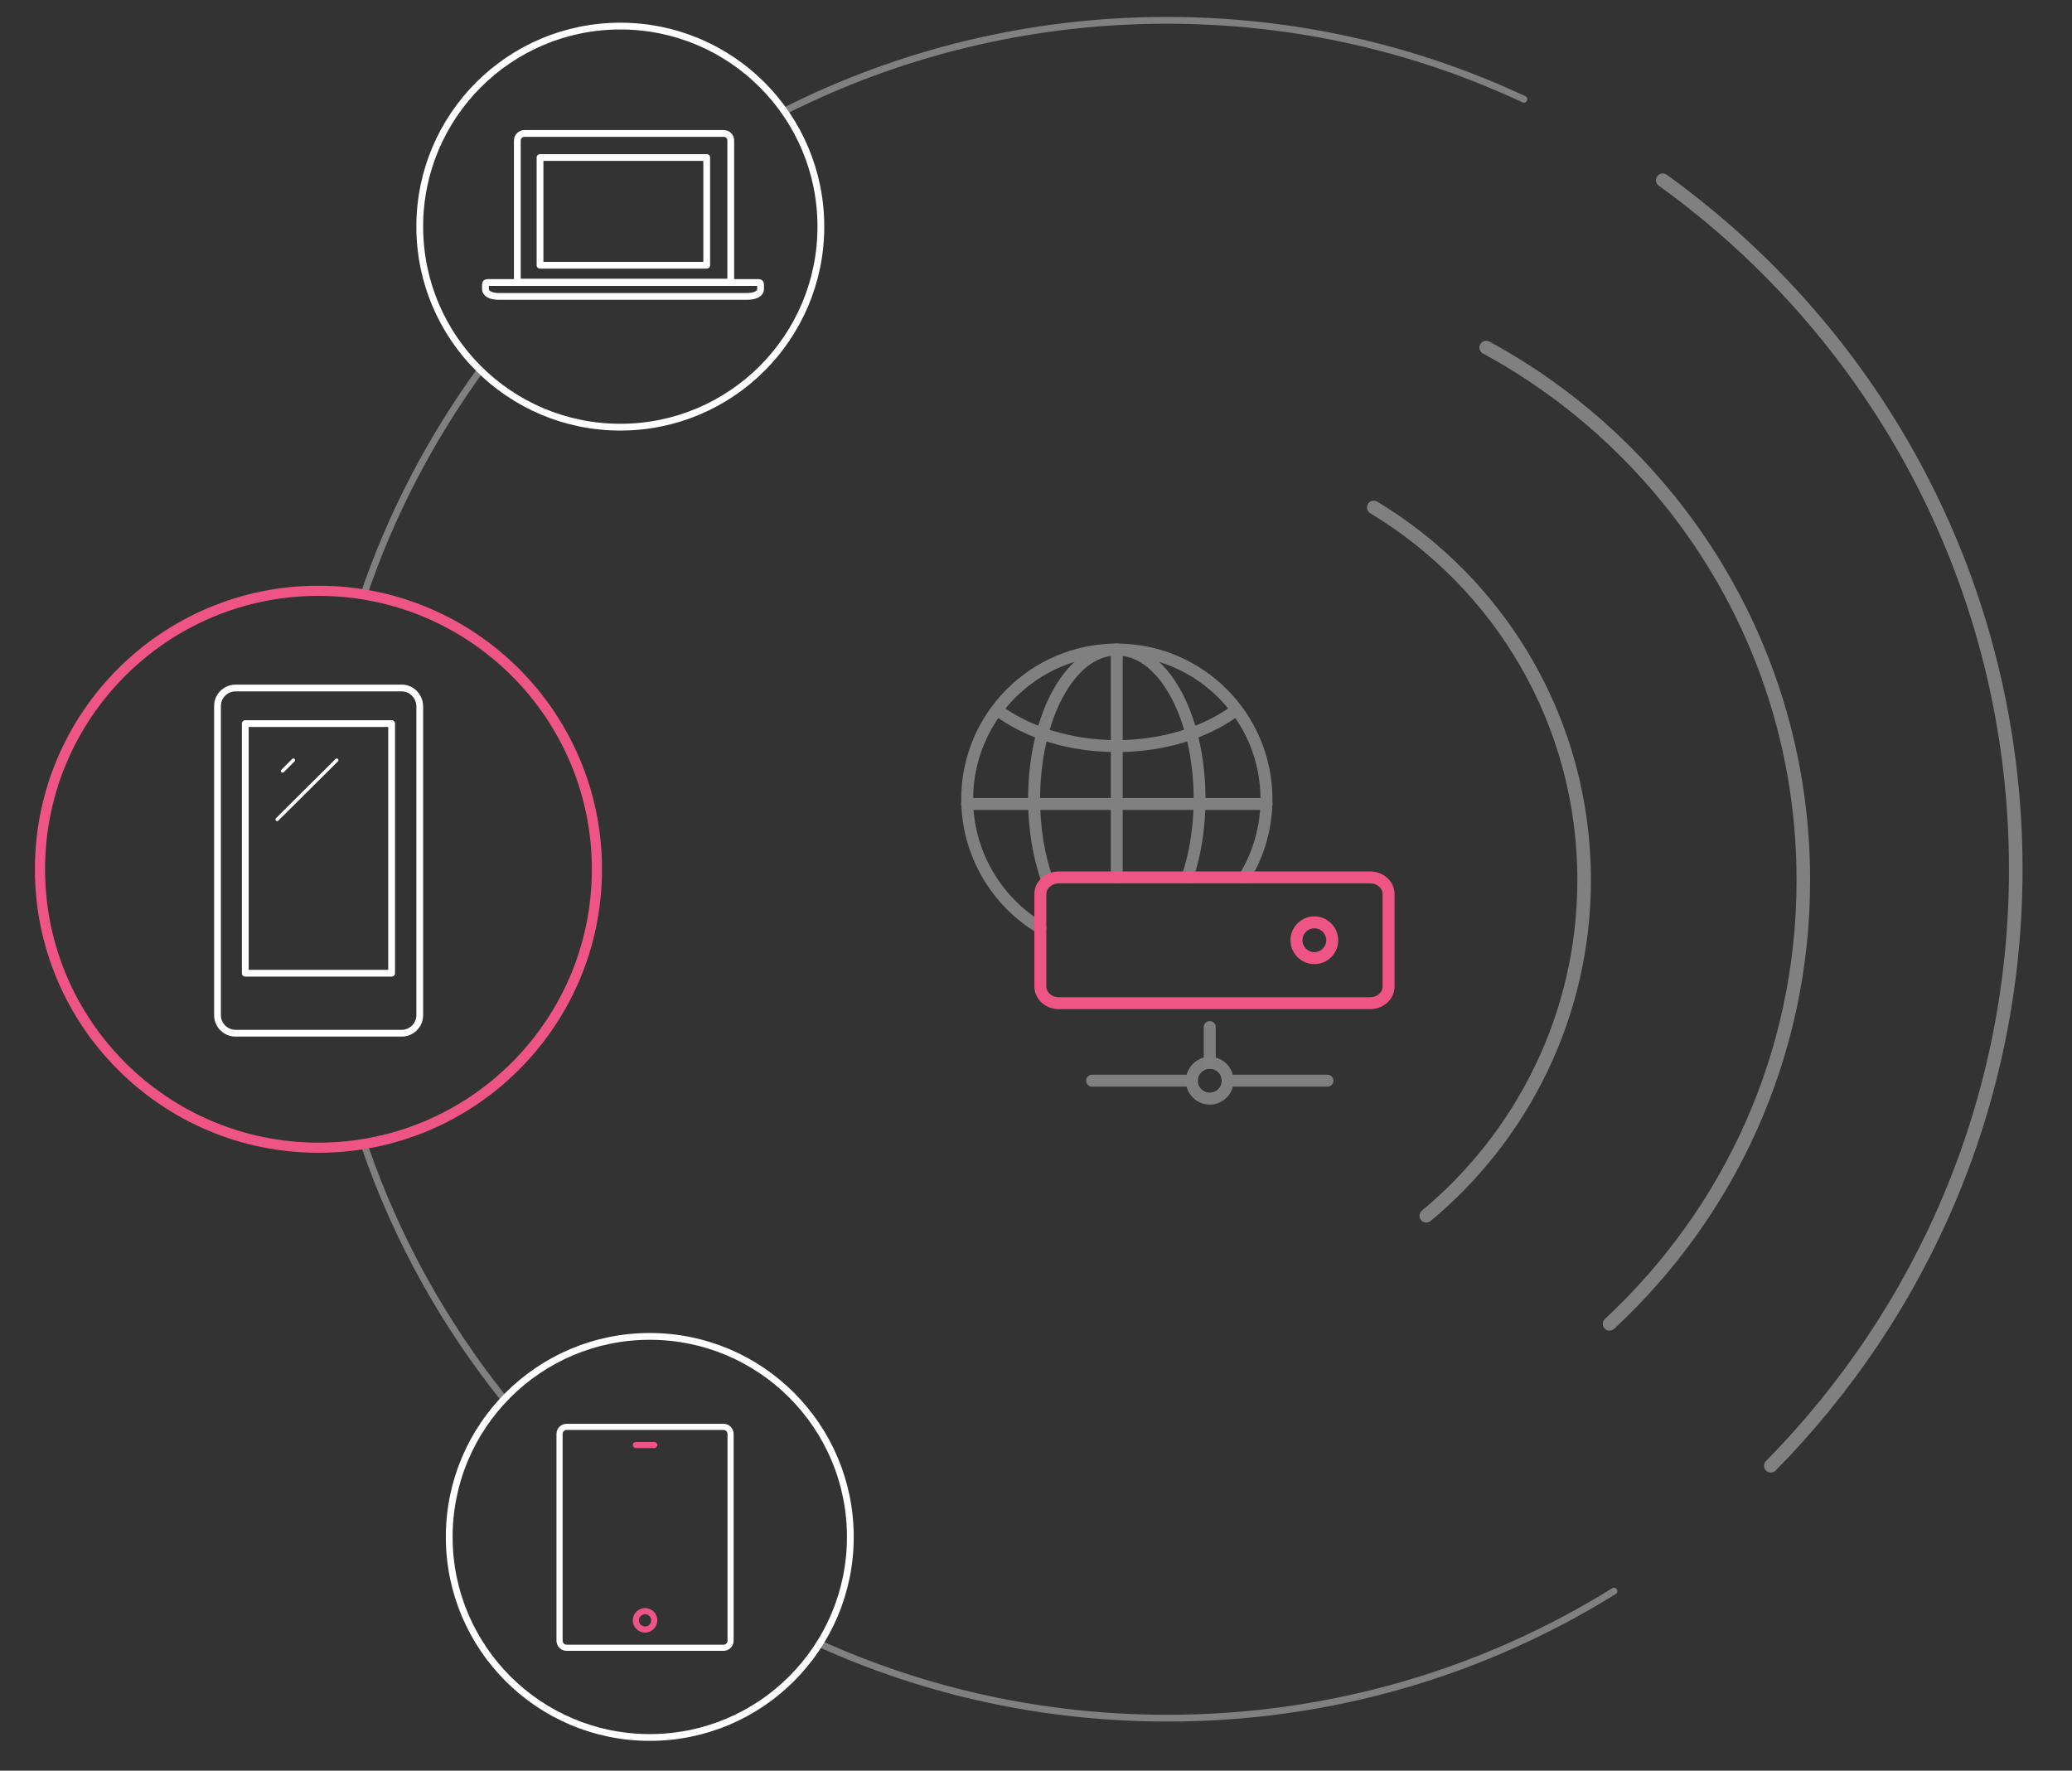 <?xml version="1.0" encoding="UTF-8" standalone="no"?>
<!-- Generator: Adobe Illustrator 22.0.0, SVG Export Plug-In . SVG Version: 6.00 Build 0)  -->

<svg
   xmlns:dc="http://purl.org/dc/elements/1.1/"
   xmlns:cc="http://creativecommons.org/ns#"
   xmlns:rdf="http://www.w3.org/1999/02/22-rdf-syntax-ns#"
   xmlns:svg="http://www.w3.org/2000/svg"
   xmlns="http://www.w3.org/2000/svg"
   xmlns:sodipodi="http://sodipodi.sourceforge.net/DTD/sodipodi-0.dtd"
   xmlns:inkscape="http://www.inkscape.org/namespaces/inkscape"
   version="1.1"
   id="Layer_1"
   x="0px"
   y="0px"
   viewBox="0 0 611.6 522.7"
   style="enable-background:new 0 0 611.6 522.7;"
   xml:space="preserve"
   inkscape:version="0.91 r13725"
   sodipodi:docname="iptvdevices2.svg"><rect x="0" y="0" width="611.6" height="522.7" fill="#333333" stroke="none"/><defs
   id="defs5911" /><sodipodi:namedview
   pagecolor="#ffffff"
   bordercolor="#666666"
   borderopacity="1"
   objecttolerance="10"
   gridtolerance="10"
   guidetolerance="10"
   inkscape:pageopacity="0"
   inkscape:pageshadow="2"
   inkscape:window-width="1920"
   inkscape:window-height="1017"
   id="namedview5909"
   showgrid="false"
   inkscape:zoom="1.27704"
   inkscape:cx="84.264791"
   inkscape:cy="232.25345"
   inkscape:window-x="-8"
   inkscape:window-y="-8"
   inkscape:window-maximized="1"
   inkscape:current-layer="Layer_1" />
<style
   type="text/css"
   id="style5858">
	.iptvdevices0{fill:none;stroke:#FFFFFF;stroke-width:2;stroke-linecap:round;stroke-linejoin:round;stroke-miterlimit:10;}
	.iptvdevices1{fill:none;stroke:#FFFFFF;stroke-linecap:round;stroke-linejoin:round;stroke-miterlimit:10;}
	.iptvdevices2{fill:none;stroke:#EE5586;stroke-width:4;stroke-linecap:round;stroke-linejoin:round;stroke-miterlimit:10;}
	.iptvdevices3{fill:none;stroke:#808080;stroke-width:2;stroke-linecap:round;stroke-linejoin:round;stroke-miterlimit:10;}
	.iptvdevices4{fill:none;stroke:#808080;stroke-width:4;stroke-linecap:round;stroke-linejoin:round;stroke-miterlimit:10;}
	.iptvdevices5{fill:none;stroke:#EE5586;stroke-width:3;stroke-linecap:round;stroke-linejoin:round;stroke-miterlimit:10;}
</style>
<path
   class="iptvdevices0"
   d="M143.3,83.9c0-0.3,0.2-0.5,0.5-0.5H224c0.3,0,0.5,0.2,0.5,0.5v1.6c0,0,0,2-4.1,2h-34.9h-38.1  c-4.1,0-4.1-2-4.1-2L143.3,83.9z"
   id="path5860" />
<path
   class="iptvdevices0"
   d="M215.7,83.3V41.5c0-1.2-0.9-2.1-2.1-2.1h-58.8c-1.2,0-2.1,1-2.1,2.1v41.8H215.7z"
   id="path5862" />
<rect
   id="svg-concept"
   x="159.4"
   y="46.5"
   class="iptvdevices0"
   width="49.2"
   height="31.8" />
<path
   class="iptvdevices0"
   d="M118.6,203.1H69.5c-2.9,0-5.3,2.4-5.3,5.3v91.3c0,2.9,2.4,5.3,5.3,5.3h49.1c2.9,0,5.3-2.4,5.3-5.3v-91.3  C123.8,205.5,121.5,203.1,118.6,203.1z"
   id="path5865" />
<rect
   x="72.4"
   y="213.6"
   class="iptvdevices0"
   width="43.2"
   height="73.7"
   id="rect5867" />
<line
   class="iptvdevices1"
   x1="86.6"
   y1="224.4"
   x2="83.4"
   y2="227.6"
   id="line5869" />
<line
   class="iptvdevices1"
   x1="99.4"
   y1="224.4"
   x2="81.8"
   y2="241.9"
   id="line5871" />

<path
   class="iptvdevices3"
   d="M231.5,32.8C265.4,15.7,303.8,6,344.4,6c37.7,0,73.4,8.3,105.4,23.3"
   id="path5875" />
<path
   class="iptvdevices3"
   d="M107.4,175.5c8.1-23.8,19.8-46.1,34.3-66.1"
   id="path5877" />
<path
   class="iptvdevices3"
   d="M148.8,413c-17.6-22-31.6-47-41-74.2"
   id="path5879" />
<path
   class="iptvdevices3"
   d="M476.4,469.7c-38.3,23.8-83.4,37.5-131.8,37.5c-36.6,0-71.4-7.8-102.7-22"
   id="path5881" />




<g
   id="g5891">
	<path
   id="path5893"
   class="iptvdevices4"
   d="M490.8,53.2C553.9,98.6,595,172.8,595,256.6c0,68.6-27.6,130.7-72.3,176.1" />
	
		<animate
   accumulate="none"
   additive="replace"
   attributeName="opacity"
   begin="1s"
   calcMode="linear"
   dur="2s"
   fill="remove"
   repeatCount="indefinite"
   restart="always"
   values="0;3;0">
		</animate>
</g>
<g
   id="g5895">
	<path
   id="path5897"
   class="iptvdevices4"
   d="M438.7,102.6c55.7,30.3,93.6,89.3,93.6,157.2c0,51.8-22,98.3-57.2,131" />
	
		<animate
   accumulate="none"
   additive="replace"
   attributeName="opacity"
   begin="2s"
   calcMode="linear"
   dur="2s"
   fill="remove"
   repeatCount="indefinite"
   restart="always"
   values="0;3;0">
		</animate>
</g>
<g
   id="g5899">
	<path
   id="path5901"
   class="iptvdevices4"
   d="M405.5,149.8c37.3,22.5,62.1,63.3,62.1,110c0,39.8-18.2,75.5-46.6,99.1" />
	
		<animate
   accumulate="none"
   additive="replace"
   attributeName="opacity"
   begin="3s"
   calcMode="linear"
   dur="2s"
   fill="remove"
   repeatCount="indefinite"
   restart="always"
   values="0;3;0">
		</animate>
</g>
<circle
   id="circle5903"
   class="iptvdevices5"
   cx="94"
   cy="256.6"
   r="82.2" />
<circle
   class="iptvdevices0"
   cx="183.1"
   cy="66.9"
   r="59.2"
   id="circle5905" />
<circle
   class="iptvdevices0"
   cx="191.8"
   cy="453.7"
   r="59.2"
   id="circle5907" />
<g
   id="g5972"
   transform="matrix(4.368,0,0,4.368,278.924,187.772)"><path
     id="path5945"
     d="M 6.45,20.125 C 6.381,20.125 6.306,20.106 6.244,20.069 3.069,18.182 1.1,14.713 1.1,11.025 1.094,5.219 5.813,0.506 11.612,0.506 c 5.799,0 10.519,4.719 10.519,10.519 0,1.95 -0.538,3.85 -1.55,5.5 -0.119,0.188 -0.363,0.25 -0.556,0.131 -0.188,-0.119 -0.25,-0.363 -0.131,-0.556 0.938,-1.525 1.431,-3.281 1.431,-5.081 0,-5.35 -4.356,-9.706 -9.713,-9.706 -5.35,0 -9.706,4.356 -9.706,9.706 0,3.406 1.819,6.606 4.75,8.35 0.194,0.113 0.256,0.363 0.138,0.55 -0.075,0.131 -0.206,0.206 -0.344,0.206 z"
     inkscape:connector-curvature="0"
     style="fill:#808080;fill-opacity:1" /><path
     id="path5947"
     d="m 6.931,16.95 c -0.162,0 -0.319,-0.1 -0.381,-0.269 -0.612,-1.688 -0.931,-3.644 -0.931,-5.662 0,-5.894 2.638,-10.512 5.994,-10.512 3.356,0 5.994,4.619 5.994,10.519 0,1.919 -0.294,3.794 -0.844,5.419 -0.075,0.212 -0.3,0.325 -0.512,0.25 -0.212,-0.069 -0.325,-0.3 -0.25,-0.512 0.525,-1.544 0.806,-3.331 0.806,-5.162 0,-5.356 -2.325,-9.713 -5.188,-9.713 -2.863,0 -5.188,4.356 -5.188,9.713 0,1.925 0.306,3.787 0.881,5.388 0.075,0.212 -0.031,0.438 -0.244,0.519 -0.044,0.019 -0.094,0.025 -0.138,0.025 z"
     inkscape:connector-curvature="0"
     style="fill:#808080;fill-opacity:1" /><path
     id="path5949"
     d="M 11.613,7.838 C 8.444,7.838 5.501,6.95 3.326,5.338 3.145,5.207 3.107,4.95 3.245,4.775 3.376,4.594 3.633,4.556 3.808,4.694 c 2.006,1.487 4.85,2.337 7.806,2.337 2.956,0 5.8,-0.856 7.806,-2.338 0.181,-0.131 0.431,-0.094 0.563,0.081 0.131,0.181 0.094,0.431 -0.081,0.563 -2.175,1.612 -5.113,2.5 -8.287,2.5 z"
     inkscape:connector-curvature="0"
     style="fill:#808080;fill-opacity:1" /><path
     id="path5951"
     d="m 21.731,11.75 -20.231,0 c -0.225,0 -0.406,-0.181 -0.406,-0.406 0,-0.225 0.181,-0.4 0.406,-0.4 l 20.231,0 c 0.225,0 0.406,0.181 0.406,0.4 0,0.219 -0.188,0.406 -0.406,0.406 z"
     inkscape:connector-curvature="0"
     style="fill:#808080;fill-opacity:1" /><path
     id="path5953"
     d="m 11.613,16.712 c -0.225,0 -0.406,-0.181 -0.406,-0.406 l 0,-15.4 c 0,-0.225 0.181,-0.4 0.406,-0.4 0.225,0 0.4,0.181 0.4,0.4 l 0,15.406 c 0.006,0.219 -0.175,0.4 -0.4,0.4 z"
     inkscape:connector-curvature="0"
     style="fill:#808080;fill-opacity:1" /><path
     id="path5955"
     d="m 17.894,31.663 c -0.887,0 -1.613,-0.725 -1.613,-1.613 0,-0.888 0.725,-1.613 1.613,-1.613 0.887,0 1.613,0.725 1.613,1.613 0,0.888 -0.719,1.613 -1.613,1.613 z m 0,-2.419 c -0.444,0 -0.806,0.363 -0.806,0.806 0,0.443 0.363,0.806 0.806,0.806 0.444,0 0.806,-0.363 0.806,-0.806 0,-0.443 -0.356,-0.806 -0.806,-0.806 z"
     inkscape:connector-curvature="0"
     style="fill:#808080;fill-opacity:0.99" /><path
     id="path5957"
     d="m 17.894,29.244 c -0.225,0 -0.406,-0.181 -0.406,-0.4 l 0,-2.419 c 0,-0.225 0.181,-0.406 0.406,-0.406 0.225,0 0.406,0.181 0.406,0.406 l 0,2.419 c 0,0.219 -0.181,0.4 -0.406,0.4 z"
     inkscape:connector-curvature="0"
     style="fill:#808080;fill-opacity:0.99" /><path
     id="path5959"
     d="m 16.688,30.45 -6.75,0 c -0.225,0 -0.4,-0.181 -0.4,-0.406 0,-0.225 0.181,-0.4 0.4,-0.4 l 6.75,0 c 0.225,0 0.406,0.181 0.406,0.4 -0.006,0.225 -0.181,0.406 -0.406,0.406 z"
     inkscape:connector-curvature="0"
     style="fill:#808080;fill-opacity:0.99" /><path
     id="path5961"
     d="m 25.85,30.45 -6.744,0 c -0.225,0 -0.406,-0.181 -0.406,-0.406 0,-0.225 0.181,-0.4 0.406,-0.4 l 6.744,0 c 0.225,0 0.406,0.181 0.406,0.4 0,0.225 -0.181,0.406 -0.406,0.406 z"
     inkscape:connector-curvature="0"
     style="fill:#808080;fill-opacity:0.99" /><path
     d="m 24.962,22.169 c -0.887,0 -1.613,-0.725 -1.613,-1.613 0,-0.888 0.725,-1.613 1.613,-1.613 0.888,0 1.613,0.725 1.613,1.613 0,0.894 -0.725,1.613 -1.613,1.613 z m 0,-2.419 c -0.444,0 -0.806,0.363 -0.806,0.806 0,0.443 0.363,0.806 0.806,0.806 0.444,0 0.806,-0.363 0.806,-0.806 0,-0.443 -0.363,-0.806 -0.806,-0.806 z"
     id="svg-ico-3"
     inkscape:connector-curvature="0"
     style="fill:#ee5586" /><path
     d="m 28.738,25.212 -21.044,0 c -0.906,0 -1.65,-0.681 -1.65,-1.525 l 0,-6.256 c 0,-0.844 0.737,-1.525 1.65,-1.525 l 21.044,0 c 0.906,0 1.644,0.681 1.644,1.525 l 0,6.256 c 0.006,0.837 -0.738,1.525 -1.644,1.525 z m -21.044,-8.5 c -0.463,0 -0.844,0.325 -0.844,0.719 l 0,6.256 c 0,0.394 0.375,0.719 0.844,0.719 l 21.044,0 c 0.462,0 0.837,-0.325 0.837,-0.719 l 0,-6.256 c 0,-0.394 -0.375,-0.719 -0.837,-0.719 l -21.044,0 z"
     id="path5964"
     inkscape:connector-curvature="0"
     style="fill:#ee5586" /></g><g
   id="g6000"
   transform="matrix(2.129,0,0,2.129,155.795,419.533)"><path
     id="path5989"
     d="m 27.125,31.844 -21.738,0 c -0.781,0 -1.413,-0.637 -1.413,-1.413 l 0,-28.656 c 0,-0.781 0.631,-1.413 1.413,-1.413 l 21.738,0 c 0.781,0 1.413,0.631 1.413,1.413 l 0,28.656 c 0,0.775 -0.631,1.413 -1.413,1.413 z M 5.388,1.212 c -0.313,0 -0.563,0.25 -0.563,0.563 l 0,28.656 c 0,0.313 0.25,0.563 0.563,0.563 l 21.738,0 c 0.313,0 0.563,-0.25 0.563,-0.563 l 0,-28.656 c 0,-0.313 -0.25,-0.563 -0.563,-0.563 l -21.738,0 z"
     inkscape:connector-curvature="0"
     style="fill:#ffffff;fill-opacity:1" /><path
     d="m 16.256,29.313 c -0.938,0 -1.7,-0.762 -1.7,-1.7 0,-0.938 0.762,-1.7 1.7,-1.7 0.938,0 1.7,0.762 1.7,1.7 0,0.938 -0.762,1.7 -1.7,1.7 z m 0,-2.551 c -0.469,0 -0.85,0.381 -0.85,0.85 0,0.469 0.381,0.85 0.85,0.85 0.469,0 0.85,-0.381 0.85,-0.85 0,-0.469 -0.381,-0.85 -0.85,-0.85 z"
     id="svg-ico"
     inkscape:connector-curvature="0"
     style="fill:#ee5586" /><path
     d="m 17.531,3.725 -2.55,0 c -0.238,0 -0.425,-0.188 -0.425,-0.425 0,-0.237 0.188,-0.425 0.425,-0.425 l 2.55,0 c 0.238,0 0.425,0.188 0.425,0.425 0,0.231 -0.188,0.425 -0.425,0.425 z"
     id="path5992"
     inkscape:connector-curvature="0"
     style="fill:#ee5586" /></g></svg>